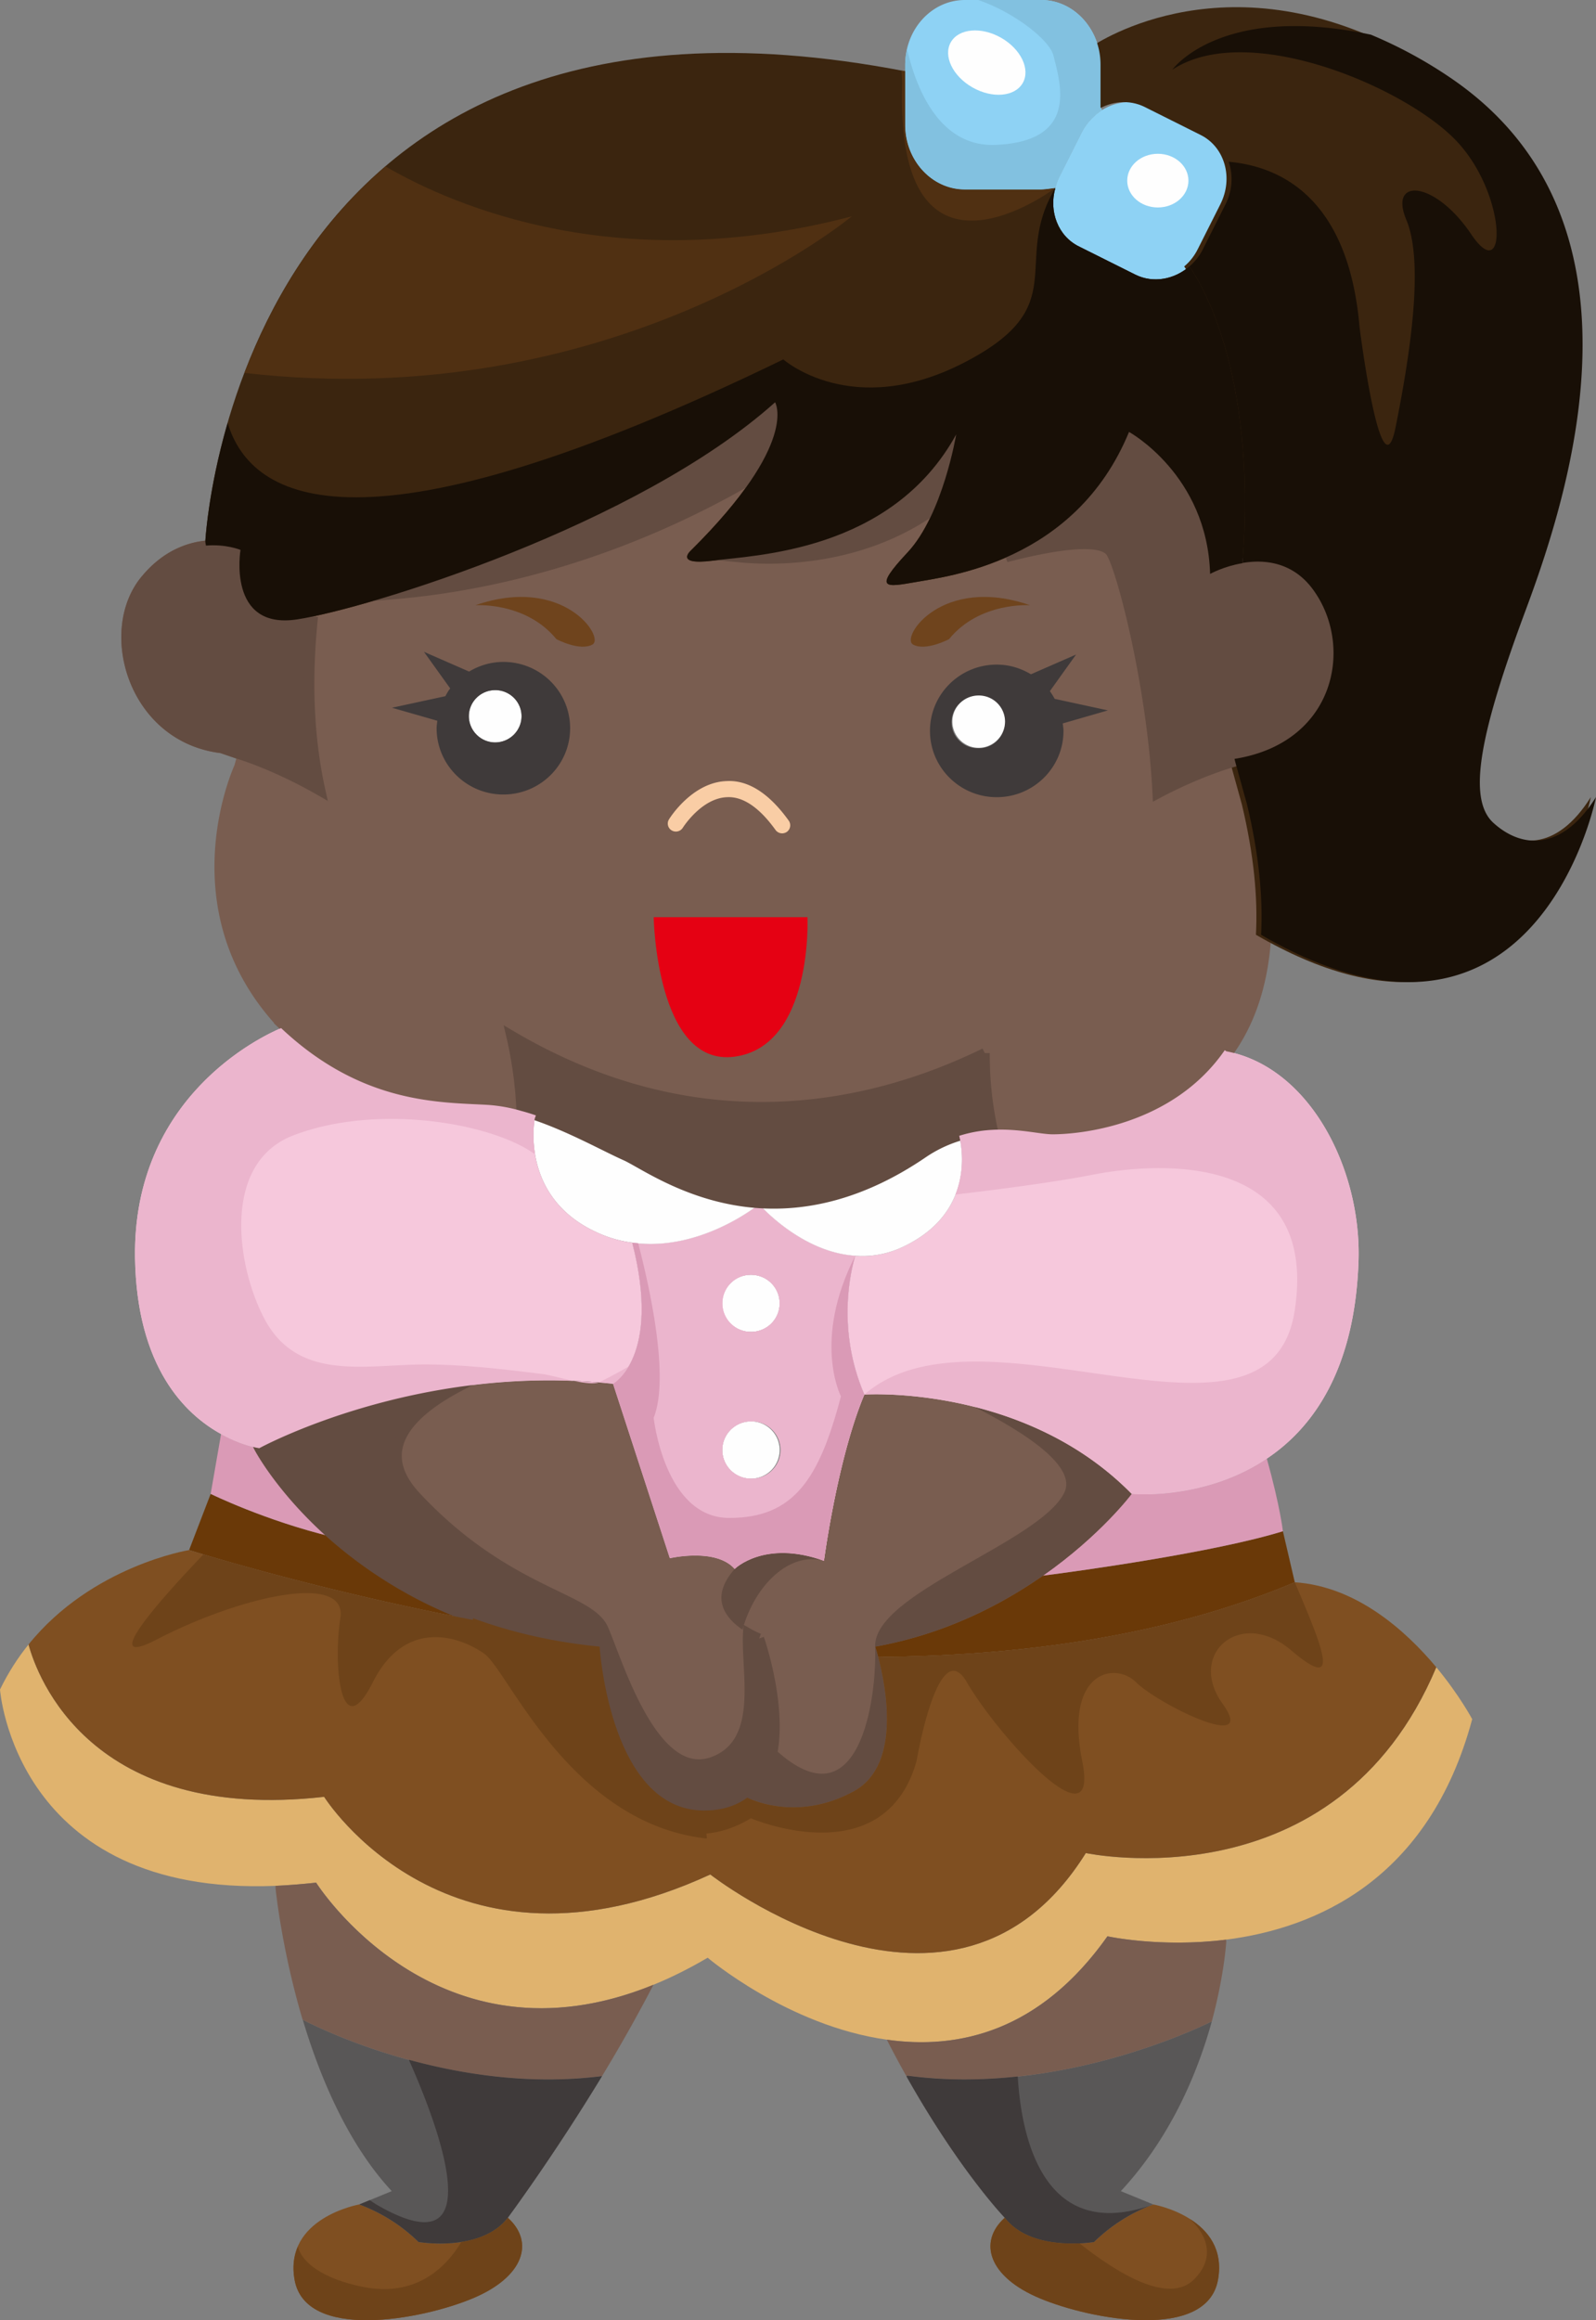 <svg xmlns="http://www.w3.org/2000/svg" width="79.713" height="115.85"><rect width="100%" height="100%" fill="#808080" stroke="none"/><g fill-rule="evenodd" stroke-miterlimit="10" data-paper-data="{&quot;isPaintingLayer&quot;:true}" style="mix-blend-mode:normal"><path fill="#795d50" stroke="#795d50" stroke-width=".5" d="M43.861 82.732c.377 1.424 1.188 5.41-1.231 6.716-2.643 1.436-4.857.526-5.308.31 2.686-2.003.591-7.947.591-7.947s-3.237-1.2-1.218-3.47c0 0 1.479-1.48 4.457-.407 0 0 .668-5.089 2.018-8.304 0 0 7.954-.535 13.351 4.96 0 0-1.532 2.057-4.427 4.082-2.103 1.467-4.92 2.924-8.384 3.546 0 0 .065.19.151.514m-7.166-29.973c3.917-.537 3.636-6.964 3.636-6.964h-7.683s.128 7.498 4.047 6.964m-12.952-22.54s2.515-.18 4.048 1.694c0 0 1.166.623 1.802.268.626-.353-1.446-3.482-5.85-1.962m1.804 3.3c-.561 0-1.079.162-1.522.429l-2.007-.879 1.166 1.63c-.082.107-.155.22-.216.341l-2.373.515 2.016.579c-.01.107-.033.212-.033.332 0 1.628 1.329 2.945 2.969 2.945a2.954 2.954 0 0 0 2.967-2.945 2.954 2.954 0 0 0-2.967-2.947m-10.707-2.59c3.508-.536 16.998-4.683 23.872-10.84 0 0 1.218 2.013-4.176 7.369 0 0-.94.792 1.08.536 2.017-.277 8.901-.407 12.142-6.3 0 0-.67 4.017-2.431 5.893-1.758 1.875-1.077 1.734.401 1.478 1.489-.278 7.966-.942 10.663-7.497 0 0 3.907 2.14 4.047 7.09 0 0 .69-.385 1.618-.535v-.012c1.123-.192 2.613-.053 3.638 1.49 1.899 2.806.95 7.499-4.036 8.292l.032.128-.032.01s-15.1 3.998-12.076 18.383c-.53.03-1.08.107-1.675.299a6.64 6.64 0 0 0-1.812.866c-3.097 2.11-5.872 2.646-8.17 2.497-3.41-.225-5.796-1.97-6.67-2.366-1.015-.452-2.732-1.416-4.49-2.015a8.987 8.987 0 0 0-.734-.225l.01-.033c-.614-13.925-14.169-17.803-14.169-17.803l-.81-.277c-4.447-.536-5.935-5.89-3.777-8.43 1.002-1.202 2.116-1.589 3.001-1.683 1.003-.087 1.725.214 1.725.214s-.68 4.008 2.829 3.471m36.608-.71c-4.414-1.519-6.476 1.61-5.85 1.963.626.355 1.802-.268 1.802-.268 1.522-1.874 4.048-1.694 4.048-1.694m-1.803 3.301a2.955 2.955 0 0 0-2.968 2.947 2.955 2.955 0 0 0 2.968 2.945c1.64 0 2.969-1.317 2.969-2.945 0-.12-.022-.225-.035-.332l2.01-.579-2.365-.515a3.588 3.588 0 0 0-.215-.342l1.164-1.629-2.006.879a2.965 2.965 0 0 0-1.522-.429" data-paper-data="{&quot;origPos&quot;:null}"/><path fill="#7f4f21" d="M57.601 110.069s3.777.664 3.235 3.75c-.538 3.086-6.333 2.014-8.892.942-2.568-1.07-3.108-2.817-1.76-4.028 1.351 1.747 4.457 1.21 4.457 1.21 1.339-1.337 2.96-1.874 2.96-1.874M20.905 111.943s3.108.537 4.457-1.209c1.348 1.21.809 2.957-1.759 4.028-2.558 1.072-8.354 2.142-8.893-.943-.54-3.085 3.236-3.75 3.236-3.75s1.62.537 2.959 1.874"/><path fill="#595757" d="M30.067 103.662a102.67 102.67 0 0 1-4.704 7.072c-1.35 1.746-4.458 1.21-4.458 1.21a8.452 8.452 0 0 0-2.958-1.875l1.62-.664c-2.18-2.346-3.573-5.645-4.446-8.559.376.193 7.273 3.793 14.947 2.816m30.456-2.731c-.69 2.497-2.017 5.754-4.544 8.474l1.621.665s-1.62.535-2.96 1.873c0 0-3.107.537-4.456-1.21 0 0-2.234-2.311-4.91-7.059l.053-.033c7.221.974 14.01-2.13 15.196-2.71"/><path fill="#6a3908" d="M16.642 76.679a22.02 22.02 0 0 0 6.994 4.125l-.032.075c-7.89-1.502-14.16-3.483-14.16-3.483l1.079-2.807s2.698 1.33 6.064 2.144zm48.027 2.325c-6.336 2.678-13.631 3.675-20.808 3.728-.087-.323-.15-.515-.15-.515 3.464-.62 6.28-2.078 8.384-3.545 1.78-.224 8.602-1.17 11.98-2.217z"/><path fill="#e0b36e" d="M16.189 89.716s6.205 9.909 19.287 3.878c0 0 12.151 9.511 18.756-1.07 0 0 12.477 2.667 17.504-9.278 1.157 1.392 1.794 2.593 1.794 2.593-2.17 8.067-7.846 10.442-12.294 11.01-3.303.409-5.924-.168-5.924-.168-3.357 4.743-7.426 5.674-11.019 5.161-4.934-.686-8.948-4.092-8.948-4.092-.928.544-1.834.997-2.707 1.35-10.837 4.424-16.849-5.099-16.849-5.099-.7.076-1.382.13-2.03.16C.733 94.686 0 84.359 0 84.359c.41-.845.896-1.595 1.425-2.248.43 1.585 3.076 8.923 14.764 7.605" data-paper-data="{&quot;origPos&quot;:null}"/><path fill="#7f4f21" d="M64.669 79.004c3.075.204 5.525 2.399 7.068 4.242-5.028 11.946-17.505 9.278-17.505 9.278-6.606 10.582-18.756 1.07-18.756 1.07-13.082 6.031-19.287-3.877-19.287-3.877C4.501 91.034 1.855 83.695 1.425 82.11c3.172-3.931 8.018-4.714 8.018-4.714s6.27 1.981 14.16 3.483l.034-.075c1.833.673 3.928 1.179 6.312 1.413 0 0 .508 8.183 5.223 8.183.141 0 .292-.009.443-.019.713-.075 1.272-.301 1.705-.623.453.217 2.666 1.126 5.31-.31 2.419-1.306 1.608-5.291 1.231-6.716 7.177-.053 14.472-1.05 20.808-3.728"/><path fill="#8ed2f4" d="M59.401 13.305c-.756.655-1.812.849-2.697.407l-2.806-1.401c-1.057-.515-1.522-1.759-1.188-2.926a2.76 2.76 0 0 1 .195-.547l1.111-2.206a2.94 2.94 0 0 1 1.026-1.136c.722-.45 1.608-.536 2.375-.16l2.805 1.403c1.207.6 1.652 2.152.982 3.47l-1.112 2.209c-.166.34-.4.643-.69.887"/><path fill="#8ed2f4" d="M45.21 3.557v-.321C45.21 1.446 46.547 0 48.189 0h3.809c1.339 0 2.46.966 2.84 2.283.085.3.127.62.127.953v2.12l.077.14a2.94 2.94 0 0 0-1.026 1.136l-1.111 2.206c-.084.175-.15.358-.195.547-.182.022-.54.076-.712.076h-3.81c-1.64 0-2.978-1.446-2.978-3.225z"/><path fill="#fefefe" d="M38.94 72.395c0 .793-.637 1.435-1.435 1.435a1.43 1.43 0 1 1 0-2.86 1.43 1.43 0 0 1 1.435 1.425m-1.435-8.743c.798 0 1.435.632 1.435 1.426 0 .792-.637 1.423-1.435 1.423-.8 0-1.436-.631-1.436-1.423 0-.794.636-1.426 1.436-1.426"/><path fill="#da9ab6" d="M12.951 72.309s1.1 2.09 3.691 4.37l-.055.055c-3.366-.815-6.065-2.144-6.065-2.144l.52-2.989c1.066.602 1.909.707 1.909.707m43.57 2.281s3.604.353 6.746-1.756l.01.012c.669 2.409.798 3.61.798 3.61-3.377 1.048-10.199 1.992-11.98 2.217 2.893-2.026 4.426-4.082 4.426-4.082"/><path fill="#f6c8dc" d="M43.17 69.631c-1.35 3.213-2.018 8.302-2.018 8.302-2.979-1.071-4.457.408-4.457.408-.94-1.073-3.24-.537-3.24-.537l-2.837-8.709s2.43-1.329.96-7.049c3.41.483 6.335-1.918 6.335-1.918s2.084 2.401 4.804 2.572c-.216.718-.95 3.674.453 6.93m-5.665 4.2a1.431 1.431 0 1 0 0-2.86 1.43 1.43 0 1 0 0 2.86m0-10.178a1.424 1.424 0 1 0 0 2.849c.798 0 1.435-.63 1.435-1.423 0-.794-.637-1.426-1.435-1.426"/><path fill="#ebb5cd" d="M43.17 69.631c-1.35 3.213-2.018 8.302-2.018 8.302-2.979-1.071-4.457.408-4.457.408-.94-1.073-3.24-.537-3.24-.537l-2.837-8.709s2.43-1.329.96-7.049c3.41.483 6.335-1.918 6.335-1.918s2.084 2.401 4.804 2.572c-.216.718-.95 3.674.453 6.93m-5.665 4.2a1.431 1.431 0 1 0 0-2.86 1.43 1.43 0 1 0 0 2.86m0-10.178a1.424 1.424 0 1 0 0 2.849c.798 0 1.435-.63 1.435-1.423 0-.794-.637-1.426-1.435-1.426"/><path fill="#f6c8dc" d="M49.582 56.413c1.314-.068 2.384.224 2.987.224 1.383 0 6.002-.44 8.603-4.2l.075.054c4.189.802 6.745 5.892 6.606 10.445-.174 5.42-2.257 8.343-4.586 9.897-3.142 2.109-6.746 1.757-6.746 1.757-5.397-5.494-13.35-4.959-13.35-4.959-1.404-3.257-.67-6.212-.454-6.932a4.674 4.674 0 0 0 2.342-.429c3.67-1.701 2.99-5.013 2.848-5.558a6.555 6.555 0 0 1 1.675-.3"/><path fill="#fefefe" d="M37.925 60.075c2.298.15 5.073-.386 8.17-2.497a6.64 6.64 0 0 1 1.812-.866c.141.545.822 3.857-2.849 5.56a4.684 4.684 0 0 1-2.342.427c-2.719-.17-4.802-2.57-4.802-2.57z"/><path fill="#fefefe" d="M26.766 55.694c1.757.6 3.474 1.563 4.49 2.014.873.397 3.26 2.143 6.67 2.367l-.012.053s-2.925 2.401-6.336 1.918a5.943 5.943 0 0 1-1.629-.451c-4.047-1.744-3.239-5.751-3.239-5.751z"/><path fill="#f6c8dc" d="M26.031 55.469c.247.063.487.139.734.225l-.055.15s-.808 4.006 3.24 5.75c.549.239 1.1.387 1.628.452 1.47 5.72-.96 7.05-.96 7.05-9.843-1.074-17.667 3.212-17.667 3.212s-.843-.106-1.91-.706c-1.792-.985-4.21-3.332-4.297-8.795-.119-8.035 6.303-11.055 7.297-11.474 4.058 3.826 7.964 3.696 10.328 3.836.563.038 1.12.139 1.662.3"/><path fill="#795d50" stroke="#795d50" stroke-width=".5" d="M63.243 46.662v.013c-.14 2.484-.83 4.358-1.814 5.762-2.6 3.76-7.22 4.2-8.603 4.2-.603 0-1.673-.292-2.988-.224-3.022-14.386 12.077-18.384 12.077-18.384l.031-.01.595 2.151c.603 2.53.798 4.672.702 6.491M12.13 37.634s13.555 3.877 14.17 17.803l-.01.031a7.685 7.685 0 0 0-1.662-.3c-2.364-.138-6.272-.01-10.33-3.835a7.29 7.29 0 0 1-.323-.31c-5.266-5.763-2.03-12.726-2.03-12.726z" data-paper-data="{&quot;origPos&quot;:null}"/><path fill="#e50113" d="M40.331 45.796s.28 6.427-3.636 6.964c-3.918.534-4.047-6.964-4.047-6.964z"/><path fill="#6f441d" d="M23.743 30.219c4.405-1.52 6.476 1.609 5.85 1.962-.637.354-1.803-.268-1.803-.268-1.53-1.874-4.047-1.694-4.047-1.694m27.704 0s-2.525-.18-4.046 1.694c0 0-1.176.622-1.801.268-.628-.353 1.435-3.482 5.847-1.962" data-paper-data="{&quot;origPos&quot;:null}"/><path fill="#3b250f" d="M54.709 5.357V3.236c0-.332-.043-.653-.13-.953C55.82 1.491 62.9-2.42 72.193 3.889c10.252 6.963 6.065 20.355 3.778 26.503-2.3 6.17-2.98 9.513-1.62 10.711 1.34 1.21 3.357 1.48 5.105-1.305-.14.695-3.27 14.685-16.727 6.876v-.012c.096-1.819-.098-3.962-.702-6.491l-.594-2.15-.031-.13c4.984-.793 5.933-5.484 4.035-8.292-1.025-1.542-2.516-1.681-3.638-1.488.756-9.793-2.277-14.292-2.655-14.806.282-.236.518-.535.69-.887l1.113-2.21c.67-1.317.226-2.868-.981-3.469L57.16 5.335c-.768-.375-1.653-.288-2.375.16z" data-paper-data="{&quot;origPos&quot;:null}"/><path fill="#3b250f" d="M10.253 27.049S11.72-2.913 45.21 3.558v2.68c0 1.777 1.337 3.223 2.978 3.223h3.81c.173 0 .53-.053.713-.076-.335 1.167.13 2.411 1.187 2.926l2.806 1.403c.885.44 1.942.247 2.697-.408.378.515 3.41 5.014 2.656 14.805v.012c-.93.15-1.619.535-1.619.535-.14-4.95-4.047-7.091-4.047-7.091-2.698 6.556-9.174 7.22-10.664 7.498-1.477.256-2.157.397-.4-1.478 1.76-1.875 2.43-5.893 2.43-5.893-3.24 5.893-10.123 6.022-12.141 6.3-2.02.255-1.08-.536-1.08-.536 5.395-5.357 4.176-7.37 4.176-7.37-6.874 6.157-20.365 10.304-23.872 10.841-3.508.536-2.829-3.472-2.829-3.472s-.721-.3-1.726-.215l-.032-.192z" data-paper-data="{&quot;origPos&quot;:null}"/><path fill="#795d50" d="M44.293 101.843c3.594.512 7.662-.419 11.02-5.164 0 0 2.62.58 5.924.17l.01.098s-.097 1.66-.723 3.984c-1.187.58-7.975 3.685-15.196 2.71l-.053.033a46.823 46.823 0 0 1-.982-1.831m-29.182-1.007c-1.059-3.568-1.35-6.568-1.35-6.568v-.107a33.32 33.32 0 0 0 2.027-.16s6.013 9.523 16.85 5.099a78.378 78.378 0 0 1-2.57 4.563c-7.674.975-14.57-2.624-14.947-2.816 0-.011-.01-.011-.01-.011M37.321 89.759c-.433.321-.993.547-1.705.622a6.75 6.75 0 0 1-.445.019c-4.714 0-5.221-8.183-5.221-8.183-2.385-.234-4.48-.74-6.314-1.413a22.02 22.02 0 0 1-6.994-4.125c-2.59-2.28-3.692-4.371-3.692-4.371s7.826-4.286 17.669-3.213l2.836 8.71s2.3-.537 3.24.535c-2.019 2.271 1.22 3.472 1.22 3.472s2.094 5.944-.594 7.947" data-paper-data="{&quot;origPos&quot;:null}"/><path fill="#f9cda5" d="M39.064 41.61a.409.409 0 0 1-.33-.169c-.799-1.113-1.618-1.677-2.415-1.637-1.277.04-2.208 1.511-2.217 1.528a.409.409 0 0 1-.556.13.396.396 0 0 1-.132-.552c.044-.074 1.162-1.852 2.875-1.91 1.089-.063 2.138.628 3.104 1.974a.405.405 0 0 1-.095.564.43.43 0 0 1-.234.072"/><path fill="#634c41" stroke="#634c41" stroke-width=".5" d="M15.635 30.779c-.364 3.449-.159 6.332.371 8.712-2.324-1.336-4.134-1.857-4.134-1.857l-.809-.279c-4.447-.535-5.936-5.89-3.778-8.43 1.003-1.2 2.116-1.588 3-1.682 1.004-.087 1.726.215 1.726.215s-.679 4.007 2.829 3.471c.225-.036.494-.085.795-.15m21.935-6.897c-7.22 4.191-13.802 5.441-17.808 5.781 5.613-1.75 13.994-5.135 18.951-9.575 0 0 .647 1.094-1.143 3.794m9.086 1.54c-3.759 2.674-8.11 2.558-9.646 2.412 2.837-.325 8.051-1.233 10.747-6.142 0 0-.322 1.924-1.1 3.73m2.527 27.158a17.668 17.668 0 0 0 .398 3.833 6.546 6.546 0 0 0-1.674.299 6.64 6.64 0 0 0-1.813.866c-3.097 2.111-5.872 2.647-8.169 2.498-3.41-.225-5.798-1.971-6.67-2.368-1.016-.45-2.732-1.415-4.49-2.015a9.812 9.812 0 0 0-.735-.225l.01-.032a20.14 20.14 0 0 0-.51-3.732c9.287 5.471 17.809 3.73 23.653.876m16.509-22.982c1.898 2.807.949 7.499-4.035 8.293l.03.128-.03.01s-1.704.455-3.846 1.597c-.26-5.335-1.78-11.18-2.32-12.038-.493-.784-3.04-.332-5.24.236 2.24-.987 4.714-2.797 6.138-6.257 0 0 3.908 2.14 4.048 7.09a5.455 5.455 0 0 1 1.618-.535v-.012c1.122-.191 2.613-.053 3.638 1.489m-27.78 52.213s2.095 5.944-.593 7.947c-.433.321-.993.547-1.706.621-.151.01-.302.02-.445.02-4.713 0-5.22-8.183-5.22-8.183-2.384-.233-4.48-.74-6.314-1.413a22.02 22.02 0 0 1-6.995-4.125c-2.589-2.28-3.69-4.372-3.69-4.372s4.02-2.187 9.907-3.04c-2.447 1.308-4.224 3.157-2.082 5.453 4.497 4.82 8.634 5 9.353 6.606.719 1.607 2.518 7.855 5.575 6.605 2.461-1.006 1.546-4.436 1.656-6.39.311.178.554.271.554.271" data-paper-data="{&quot;origPos&quot;:null}"/><path fill="#634c41" d="M41.153 77.933c-1.71-.479-3.449 1.202-4.07 3.437-.796-.539-1.698-1.557-.388-3.03 0 0 1.478-1.479 4.457-.407m-2.388 9.462c4.137 3.749 5.037-2.499 4.945-5.177.056.17.107.341.152.514.376 1.424 1.187 5.41-1.23 6.716-2.645 1.436-4.858.526-5.31.31.785-.584 1.153-1.51 1.295-2.52.053.05.091.107.148.157m9.908-17.147c2.499.633 5.429 1.878 7.849 4.342 0 0-1.532 2.056-4.427 4.082-2.104 1.466-4.92 2.925-8.384 3.546-.09-2.679 8.186-5.177 9.442-7.677.653-1.297-1.884-2.974-4.48-4.293" data-paper-data="{&quot;origPos&quot;:null}"/><path fill="#ebb5cd" d="M29.95 69.007c.49-.241.972-.5 1.443-.776-.377.64-.775.864-.775.864-9.842-1.072-17.667 3.214-17.667 3.214s-.844-.106-1.91-.707c-1.791-.985-4.21-3.331-4.296-8.796-.119-8.033 6.303-11.054 7.296-11.472 4.057 3.824 7.965 3.696 10.33 3.834.563.04 1.12.14 1.66.3.248.065.493.14.735.225l-.055.15s-.155.78.014 1.797c-2.088-1.54-7.813-2.576-12.067-.953-3.591 1.373-2.854 6.497-1.457 9.151 1.687 3.197 5.117 2.276 8.102 2.29 1.933.009 3.885.242 5.8.479.559.067 2.338.65 2.847.4m31.298-16.516c4.188.802 6.745 5.892 6.605 10.445-.173 5.42-2.257 8.343-4.587 9.897-3.14 2.109-6.745 1.757-6.745 1.757-5.396-5.494-13.35-4.959-13.35-4.959 5.844-5.089 20.236 4.019 21.494-4.195 1.26-8.215-7.374-7.319-10.072-6.785-2.085.413-5.448.827-6.875.993.533-1.34.272-2.612.19-2.932a6.52 6.52 0 0 1 1.674-.299c1.315-.068 2.385.224 2.989.224 1.382 0 6-.44 8.6-4.2l.077.054"/><path fill="#da9ab6" d="M42.716 62.7c-.216.718-.948 3.675.454 6.93-1.349 3.215-2.018 8.304-2.018 8.304-2.979-1.073-4.457.407-4.457.407-.94-1.074-3.24-.537-3.24-.537l-2.837-8.708s2.429-1.33.96-7.05c.1.014.196.018.296.028.552 2.106 1.59 6.69.774 8.718 0 0 .539 5 3.777 5 3.237 0 4.496-1.966 5.575-6.071 0 0-1.444-2.793.717-7.022"/><path fill="#503012" d="M51.998 9.46c.172 0 .531-.053.712-.076 0 0-8.012 6.063-7.651-5.187.006-.232-.018-.449-.035-.669.063.012.122.018.186.028v2.68c0 1.778 1.338 3.224 2.979 3.224z" data-paper-data="{&quot;origPos&quot;:null}"/><path fill="#180f06" d="M59.401 13.305c.378.514 3.411 5.013 2.655 14.806v.01c-.927.151-1.617.536-1.617.536-.141-4.949-4.049-7.09-4.049-7.09-2.697 6.554-9.173 7.219-10.663 7.498-1.477.255-2.157.395-.4-1.479 1.761-1.875 2.43-5.892 2.43-5.892-3.239 5.892-10.123 6.021-12.14 6.3-2.021.254-1.08-.537-1.08-.537 5.394-5.356 4.176-7.37 4.176-7.37-6.875 6.158-20.366 10.305-23.872 10.84-3.509.537-2.829-3.47-2.829-3.47s-.723-.3-1.726-.215l-.032-.192s.129-2.519 1.116-5.934c1.184 3.936 6.751 7.03 27.754-3.17 0 0 3.418 3.032 8.993.178 5.576-2.856 2.351-4.98 4.593-8.739-.334 1.167.131 2.411 1.188 2.926l2.806 1.401c.885.442 1.941.248 2.697-.407" data-paper-data="{&quot;origPos&quot;:null}"/><path fill="#503012" d="M42.541 10.803S30.623 20.735 12.21 18.62c1.301-3.41 3.461-7.246 7.041-10.31 3.509 2.033 11.727 5.528 23.29 2.493" data-paper-data="{&quot;origPos&quot;:null}"/><path fill="#180f06" d="M74.608 41.103c1.339 1.21 3.357 1.481 5.105-1.304-.14.694-3.27 14.684-16.727 6.876v-.013c.096-1.82-.098-3.961-.702-6.491l-.595-2.151-.03-.128c4.984-.793 5.933-5.486 4.035-8.292-1.025-1.543-2.516-1.682-3.638-1.49.756-9.791-2.277-14.29-2.654-14.804.29-.245.525-.548.69-.889l1.112-2.208c.34-.659.4-1.428.164-2.131 2.546.224 5.98 1.758 6.536 8.26 0 0 1.078 8.57 1.798 5 .718-3.571 1.437-8.214.54-10.356-.901-2.143 1.437-1.963 3.237.713 1.798 2.678 1.798-1.963-.72-4.64-2.517-2.679-10.433-6.07-14.21-3.571 0 0 2.385-3.346 9.922-1.752a22.331 22.331 0 0 1 3.979 2.157c10.252 6.963 6.065 20.353 3.778 26.503-2.3 6.171-2.98 9.513-1.62 10.711" data-paper-data="{&quot;origPos&quot;:null}"/><path fill="#82c1e0" d="m54.966 5.356.076.14a2.93 2.93 0 0 0-1.026 1.136l-1.111 2.206a2.634 2.634 0 0 0-.194.547c-.183.022-.541.076-.713.076H48.19c-1.642 0-2.98-1.446-2.98-3.225v-3a3.53 3.53 0 0 1 .096-.78c.433 1.885 1.575 4.9 4.428 4.778 4.139-.179 3.238-3.037 2.879-4.465C52.421 2 50.664.618 48.857 0h3.141c1.339 0 2.46.966 2.838 2.283.087.3.13.621.13.953v2.121z"/><path fill="#fefefe" d="M51.078 4.151c-.398.683-1.52.778-2.51.212-.989-.563-1.472-1.577-1.076-2.26.398-.685 1.522-.78 2.511-.216.99.566 1.474 1.58 1.075 2.264m8.279 4.868c0 .74-.684 1.34-1.527 1.34-.847 0-1.53-.6-1.53-1.34 0-.74.683-1.34 1.53-1.34.843 0 1.527.6 1.527 1.34"/><path fill="#6e4319" d="M64.669 79.004c1.444 3.391 2.333 5.537-.185 3.394-2.516-2.144-5.216.178-3.418 2.676 1.799 2.501-3.237 0-4.317-1.07-1.077-1.071-3.597-.535-2.697 3.928.899 4.462-4.317-1.429-5.756-3.928-1.438-2.502-2.518 3.928-2.518 3.928-1.618 5.713-8.273 2.856-8.273 2.856-.912.544-1.684.718-2.224.76l.024.251c-6.82-.738-9.926-8.383-11.112-9.223-1.258-.894-3.958-1.786-5.576 1.428-1.618 3.214-1.978-.894-1.618-3.214.358-2.319-5.038-1.07-9.174 1.072-3.042 1.576.336-2.16 2.334-4.247a141.54 141.54 0 0 0 13.444 3.264l.034-.075c1.833.673 3.928 1.179 6.312 1.413 0 0 .508 8.183 5.223 8.183.141 0 .292-.009.443-.019.713-.075 1.272-.301 1.705-.623.453.217 2.666 1.126 5.31-.31 2.419-1.306 1.608-5.291 1.231-6.716 7.177-.053 14.472-1.05 20.808-3.728"/><path fill="#3f3a3a" d="M20.421 102.846c2.66.727 6.064 1.272 9.646.817-2.439 4.017-4.705 7.07-4.705 7.07-1.349 1.747-4.457 1.21-4.457 1.21a8.445 8.445 0 0 0-2.959-1.873l.52-.214c.111.071.22.15.33.215 5.975 3.47 2.978-4.19 1.625-7.225m30.412.835c.169 2.889 1.205 8.393 6.767 6.388a8.434 8.434 0 0 0-2.958 1.875s-3.107.536-4.457-1.21c0 0-2.235-2.312-4.91-7.06l.052-.033c1.899.259 3.763.227 5.506.04"/><path fill="#6e4319" d="M25.363 110.734c1.348 1.209.808 2.957-1.759 4.027-2.559 1.072-8.355 2.144-8.893-.942-.116-.654-.027-1.193.168-1.647.193.81 1.281 1.609 3.198 2.004 2.722.564 4.226-1.001 4.966-2.235.843-.131 1.74-.458 2.32-1.207M59.449 110.807c.866.554 1.655 1.485 1.387 3.011-.538 3.087-6.333 2.015-8.891.943-2.568-1.07-3.109-2.818-1.76-4.028.941 1.217 2.732 1.327 3.734 1.28 1.902 1.505 4.447 3.059 5.71 1.807 1.06-1.052.704-2.167-.18-3.013"/><path fill="#fefefe" d="M51.605 37.262a1.3 1.3 0 0 1-.925-2.22 1.3 1.3 0 0 1 .925-.377 1.3 1.3 0 0 1 1.31 1.299c0 .72-.585 1.298-1.31 1.298M26.05 35.759a1.32 1.32 0 0 1-1.32 1.31c-.717 0-1.312-.59-1.312-1.31 0-.72.595-1.3 1.312-1.3.725 0 1.32.58 1.32 1.3"/><path fill="#3f3a3a" d="M47.526 36.061c0 .723.583 1.299 1.31 1.299a1.3 1.3 0 1 0 0-2.598 1.3 1.3 0 0 0-1.31 1.3m2.256 3.742c-1.841 0-3.334-1.483-3.334-3.31 0-1.83 1.493-3.31 3.334-3.31.63 0 1.2.182 1.71.483l2.253-.986-1.308 1.827c.084.12.169.254.24.386l2.658.576-2.256.651c.013.12.037.24.037.374 0 1.826-1.494 3.309-3.334 3.309m-21.307-3.443c0 1.827-1.49 3.309-3.334 3.309-1.841 0-3.334-1.482-3.334-3.31 0-.132.023-.253.035-.373l-2.264-.649 2.666-.577c.072-.133.145-.266.242-.387l-1.31-1.827 2.254.985c.498-.3 1.08-.482 1.71-.482 1.845 0 3.335 1.482 3.335 3.31m-3.745-1.9c-.717 0-1.311.578-1.311 1.298 0 .722.594 1.312 1.31 1.312.727 0 1.32-.59 1.32-1.312a1.31 1.31 0 0 0-1.32-1.299"/><path fill="#fefefe" d="M48.877 34.726a1.31 1.31 0 0 1 1.32 1.299 1.32 1.32 0 0 1-1.32 1.313c-.717 0-1.31-.59-1.31-1.313 0-.72.593-1.299 1.31-1.299"/></g></svg>